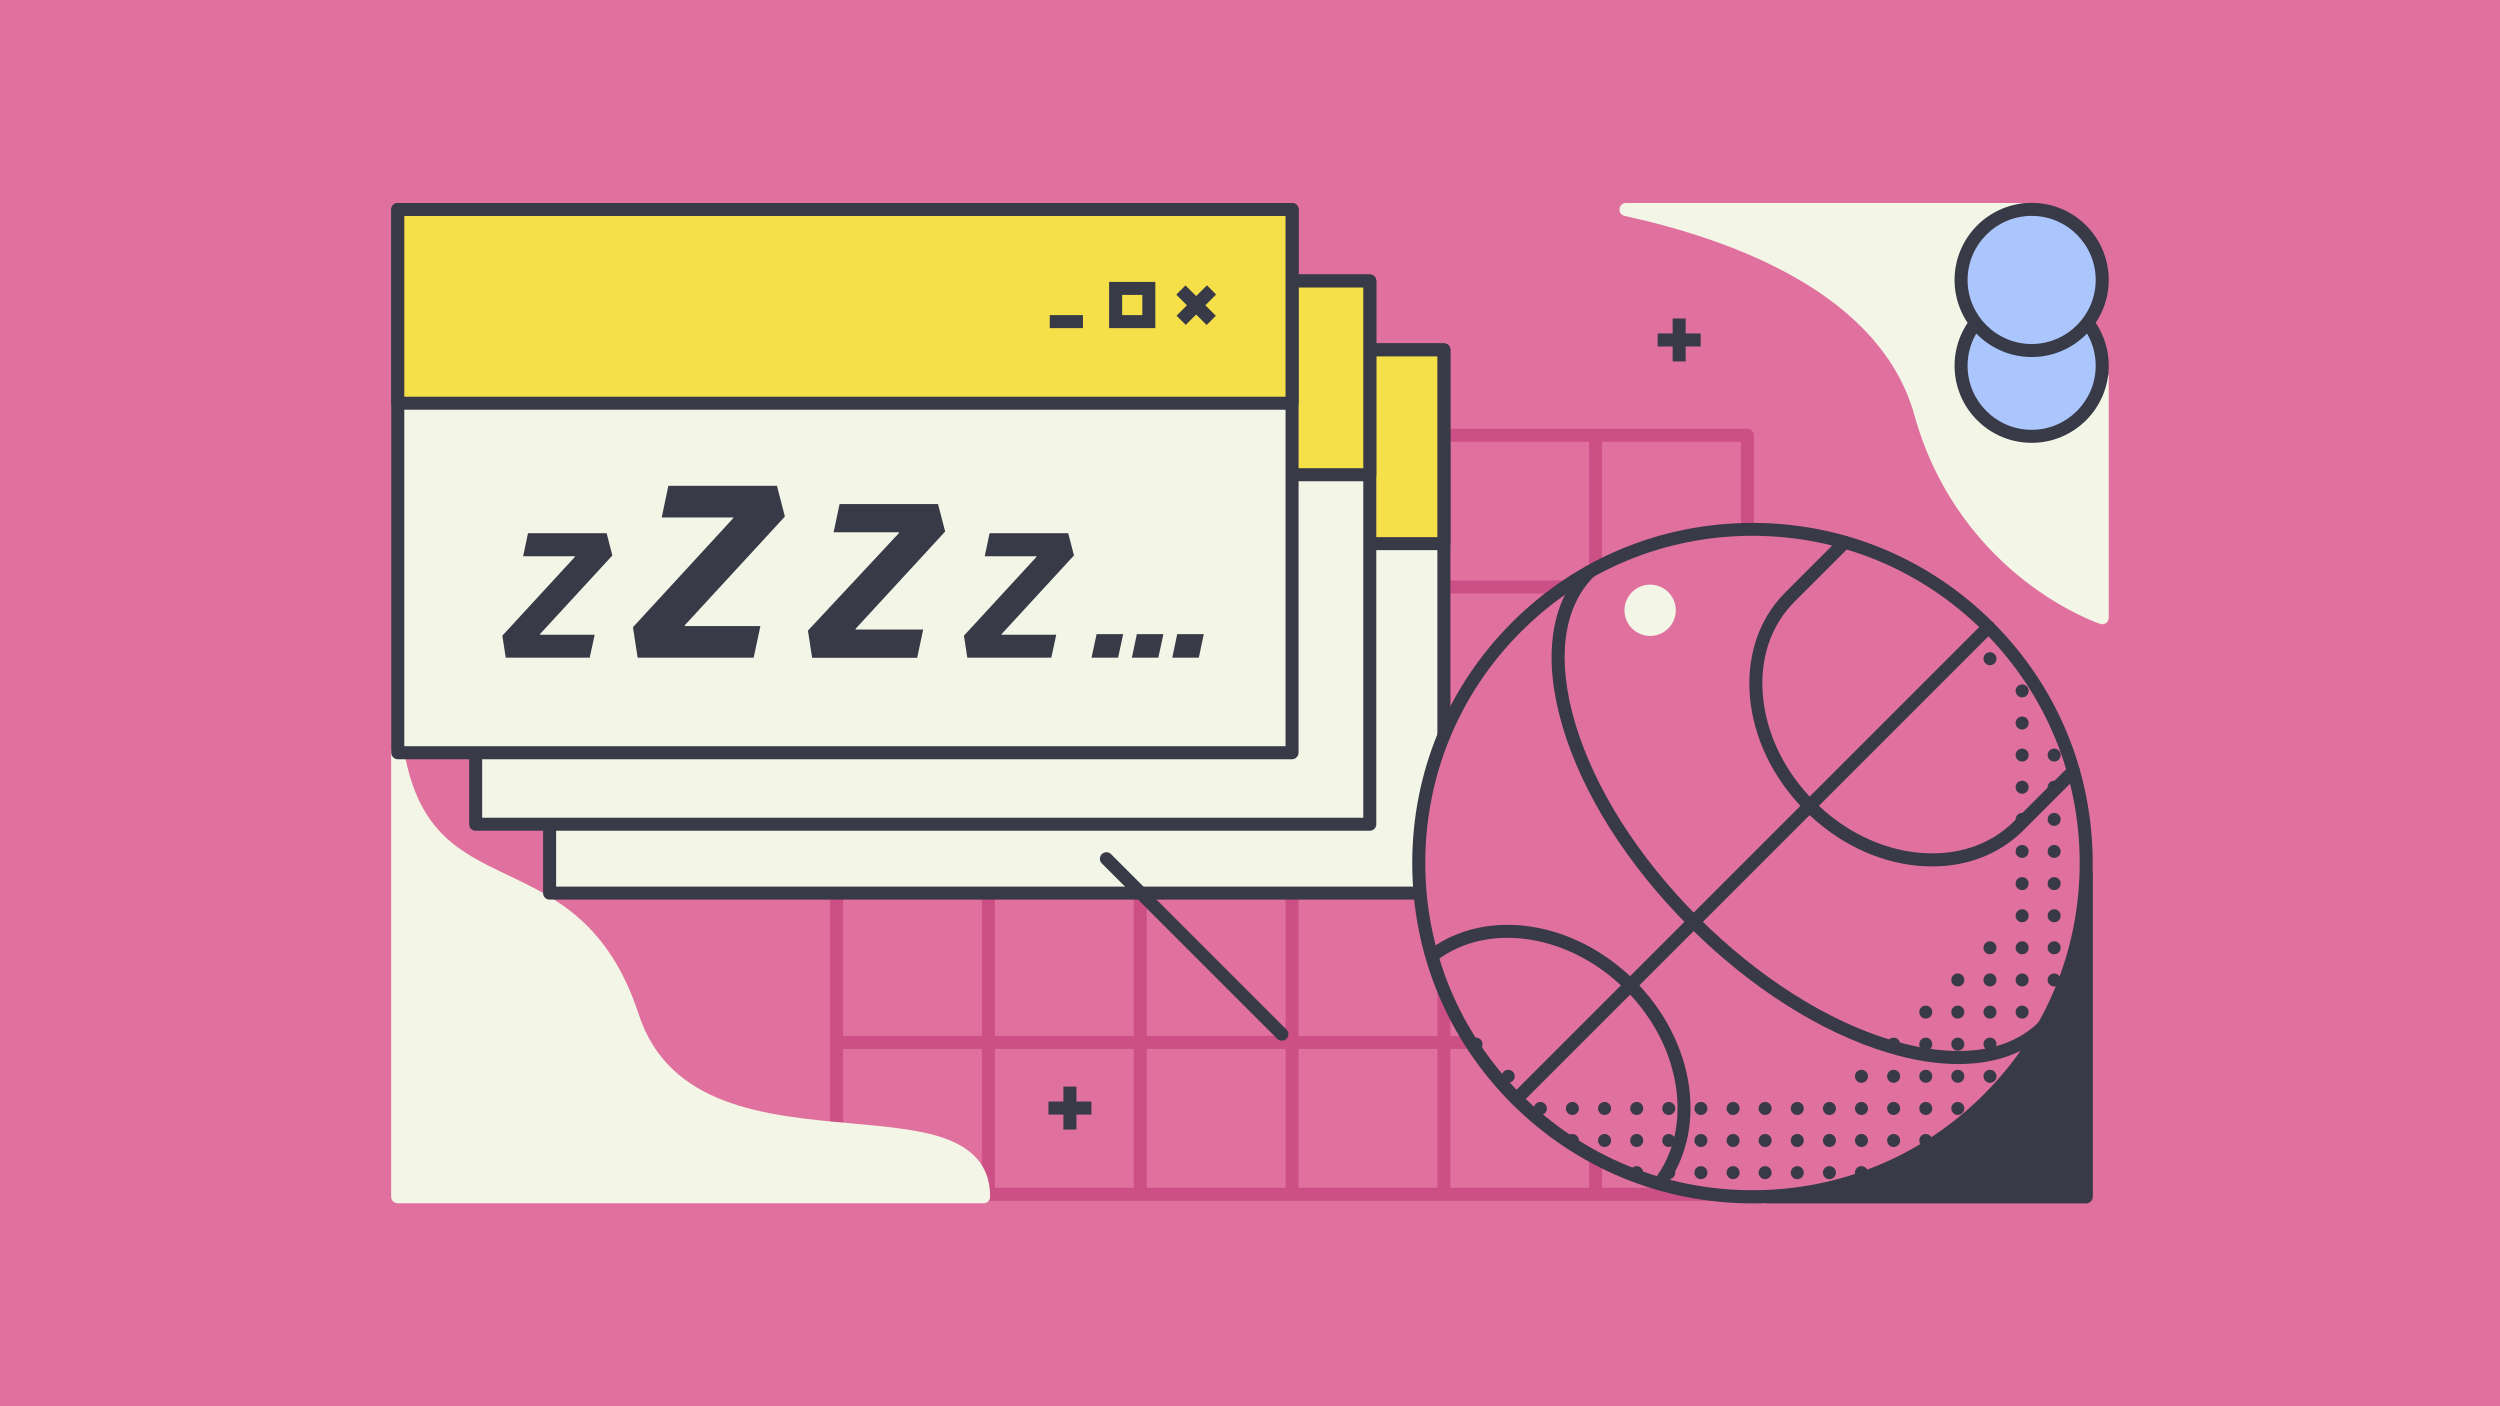 <?xml version="1.0" encoding="utf-8"?>
<!-- Generator: Adobe Illustrator 22.0.1, SVG Export Plug-In . SVG Version: 6.00 Build 0)  -->
<svg version="1.1" id="Layer_1" xmlns="http://www.w3.org/2000/svg" xmlns:xlink="http://www.w3.org/1999/xlink" x="0px" y="0px" viewBox="0 0 1920 1080" style="enable-background:new 0 0 1920 1080;" xml:space="preserve">

<rect y="0" width="1920" height="1080" style="fill:#E0719E;"/>
<g>
	<path d="M1342,329.3h-116.6h-116.6H992.3H875.7H759.1H642.5c-2.8,0-5,2.2-5,5v116.6v116.6V684v116.6v116.6
		c0,2.8,2.2,5,5,5h116.6h116.6h116.6h116.6h116.6H1342c2.8,0,5-2.2,5-5V800.6V684V567.4V450.8V334.3
		C1347,331.5,1344.8,329.3,1342,329.3z M1337,562.4h-106.6V455.8H1337V562.4z M1337,679h-106.6V572.4H1337V679z M647.5,572.4h106.6
		V679H647.5V572.4z M764.1,572.4h106.6V679H764.1V572.4z M880.7,572.4h106.6V679H880.7V572.4z M997.3,572.4h106.6V679H997.3V572.4z
		 M1113.9,572.4h106.6V679h-106.6V572.4z M1220.4,562.4h-106.6V455.8h106.6V562.4z M1103.9,562.4H997.3V455.8h106.6V562.4z
		 M987.3,562.4H880.7V455.8h106.6V562.4z M870.7,562.4H764.1V455.8h106.6L870.7,562.4L870.7,562.4z M754.1,562.4H647.5V455.8h106.6
		V562.4z M647.5,689h106.6v106.6H647.5V689z M764.1,689h106.6v106.6H764.1V689z M880.7,689h106.6v106.6H880.7V689z M997.3,689h106.6
		v106.6H997.3V689z M1113.9,689h106.6v106.6h-106.6V689z M1230.4,689H1337v106.6h-106.6V689z M1337,445.8h-106.6V339.3H1337V445.8z
		 M1220.4,445.8h-106.6V339.3h106.6V445.8z M1103.9,445.8H997.3V339.3h106.6V445.8z M987.3,445.8H880.7V339.3h106.6V445.8z
		 M870.7,445.8H764.1V339.3h106.6L870.7,445.8L870.7,445.8z M647.5,339.3h106.6v106.6H647.5V339.3z M647.5,805.6h106.6v106.6H647.5
		V805.6z M764.1,805.6h106.6v106.6H764.1V805.6z M880.7,805.6h106.6v106.6H880.7V805.6z M997.3,805.6h106.6v106.6H997.3V805.6z
		 M1113.9,805.6h106.6v106.6h-106.6V805.6z M1337,912.2h-106.6V805.6H1337V912.2z" style="fill:#CC4F86;"/>
	<g>
		<polygon points="1357.2,919.2 1602.2,919.2 1602.2,671.1 		" style="fill:#383A48;"/>
		<path d="M1602.2,924.2h-245c-2,0-3.8-1.2-4.6-3.1c-0.8-1.9-0.4-4,1.1-5.4l245-248.1c1.4-1.4,3.6-1.9,5.5-1.1
			c1.9,0.8,3.1,2.6,3.1,4.6v248.1C1607.2,921.9,1605,924.2,1602.2,924.2z M1369.2,914.2h228v-231L1369.2,914.2z" style="fill:#383A48;"/>
	</g>
	<path d="M727,874.8c-19.2-7.2-45.2-9.5-72.8-12c-65.8-5.9-140.4-12.6-163.7-83.9c-22.9-69.9-64-89.5-100.3-106.7
		c-36.9-17.6-68.8-32.7-79.8-95.1c-0.5-2.6-2.8-4.4-5.4-4.1c-2.6,0.2-4.6,2.4-4.6,5v341.1c0,2.8,2.2,5,5,5h450c2.8,0,5-2.2,5-5
		C760.5,897.8,749.5,883.3,727,874.8z" style="fill:#F3F6E6;"/>
	<g>
		<g>
			<line x1="1273.1" y1="261.1" x2="1306" y2="261.1" style="fill:none;"/>
			<rect x="1273.1" y="256.1" width="33" height="10" style="fill:#383A48;"/>
		</g>
		<g>
			<line x1="1289.6" y1="277.6" x2="1289.6" y2="244.6" style="fill:none;"/>
			<rect x="1284.6" y="244.6" width="10" height="33" style="fill:#383A48;"/>
		</g>
	</g>
	<g>
		<g>
			<line x1="805.2" y1="851" x2="838.2" y2="851" style="fill:none;"/>
			<rect x="805.2" y="846" width="33" height="10" style="fill:#383A48;"/>
		</g>
		<g>
			<line x1="821.7" y1="867.4" x2="821.7" y2="834.5" style="fill:none;"/>
			<rect x="816.7" y="834.5" width="10" height="33" style="fill:#383A48;"/>
		</g>
	</g>
	<g>
		<g>
			<rect x="422.1" y="268.7" width="686.8" height="417.2" style="fill:#F3F6E6;"/>
			<path d="M1108.9,690.9H422.1c-2.8,0-5-2.2-5-5V268.7c0-2.8,2.2-5,5-5h686.8c2.8,0,5,2.2,5,5v417.2
				C1113.9,688.7,1111.6,690.9,1108.9,690.9z M427.1,680.9h676.8V273.7H427.1V680.9z" style="fill:#383A48;"/>
		</g>
		<g>
			<rect x="422.1" y="268.7" width="686.8" height="148.8" style="fill:#F6E049;"/>
			<path d="M1108.9,422.5H422.1c-2.8,0-5-2.2-5-5V268.7c0-2.8,2.2-5,5-5h686.8c2.8,0,5,2.2,5,5v148.8
				C1113.9,420.2,1111.6,422.5,1108.9,422.5z M427.1,412.5h676.8V273.7H427.1V412.5z" style="fill:#383A48;"/>
		</g>
		<g>
			<g>
				<g>
					
						<rect x="1009.5" y="325.6" transform="matrix(0.707 -0.707 0.707 0.707 55.24 817.559)" width="10" height="33" style="fill:#383A48;"/>
				</g>
				<g>
					
						<rect x="998.1" y="337.1" transform="matrix(0.707 -0.707 0.707 0.707 55.318 817.664)" width="33" height="10" style="fill:#383A48;"/>
				</g>
			</g>
			<g>
				<path d="M983.1,359.8h-35.5v-35.5h35.5V359.8z M957.6,349.8h15.5v-15.5h-15.5V349.8z" style="fill:#383A48;"/>
			</g>
			<g>
				<rect x="901.9" y="349.8" width="25.5" height="10" style="fill:#383A48;"/>
			</g>
		</g>
	</g>
	<g>
		<g>
			<circle cx="1345.9" cy="662.8" r="256.3" style="fill:#E0719E;"/>
			<path d="M1345.9,924.2c-69.8,0-135.4-27.2-184.8-76.5c-49.4-49.4-76.5-115-76.5-184.8s27.2-135.4,76.5-184.8
				c49.4-49.4,115-76.5,184.8-76.5s135.4,27.2,184.8,76.5c49.4,49.4,76.5,115,76.5,184.8s-27.2,135.4-76.5,184.8
				C1481.3,897,1415.7,924.2,1345.9,924.2z M1345.9,411.5c-67.1,0-130.2,26.1-177.7,73.6s-73.6,110.6-73.6,177.7
				s26.1,130.2,73.6,177.7s110.6,73.6,177.7,73.6s130.2-26.1,177.7-73.6s73.6-110.6,73.6-177.7s-26.1-130.2-73.6-177.7
				C1476.1,437.7,1413,411.5,1345.9,411.5z" style="fill:#383A48;"/>
		</g>
		<g>
			<g>
				<circle cx="1577.6" cy="579.9" r="5" style="fill:#383A48;"/>
			</g>
		</g>
		<g>
			<g>
				<circle cx="1577.6" cy="604.6" r="5" style="fill:#383A48;"/>
			</g>
		</g>
		<g>
			<g>
				<circle cx="1577.6" cy="629.3" r="5" style="fill:#383A48;"/>
			</g>
		</g>
		<g>
			<g>
				<circle cx="1577.6" cy="653.9" r="5" style="fill:#383A48;"/>
			</g>
		</g>
		<g>
			<g>
				<circle cx="1577.6" cy="678.6" r="5" style="fill:#383A48;"/>
			</g>
		</g>
		<g>
			<g>
				<circle cx="1577.6" cy="703.3" r="5" style="fill:#383A48;"/>
			</g>
		</g>
		<g>
			<g>
				<circle cx="1577.6" cy="727.9" r="5" style="fill:#383A48;"/>
			</g>
		</g>
		<g>
			<g>
				<circle cx="1577.6" cy="752.6" r="5" style="fill:#383A48;"/>
			</g>
		</g>
		<g>
			<g>
				<circle cx="1553" cy="530.6" r="5" style="fill:#383A48;"/>
			</g>
		</g>
		<g>
			<g>
				<circle cx="1553" cy="555.3" r="5" style="fill:#383A48;"/>
			</g>
		</g>
		<g>
			<g>
				<circle cx="1553" cy="579.9" r="5" style="fill:#383A48;"/>
			</g>
		</g>
		<g>
			<g>
				<circle cx="1553" cy="604.6" r="5" style="fill:#383A48;"/>
			</g>
		</g>
		<g>
			<g>
				<circle cx="1553" cy="629.3" r="5" style="fill:#383A48;"/>
			</g>
		</g>
		<g>
			<g>
				<circle cx="1553" cy="653.9" r="5" style="fill:#383A48;"/>
			</g>
		</g>
		<g>
			<g>
				<circle cx="1553" cy="678.6" r="5" style="fill:#383A48;"/>
			</g>
		</g>
		<g>
			<g>
				<circle cx="1553" cy="703.3" r="5" style="fill:#383A48;"/>
			</g>
		</g>
		<g>
			<g>
				<circle cx="1553" cy="727.9" r="5" style="fill:#383A48;"/>
			</g>
		</g>
		<g>
			<g>
				<circle cx="1553" cy="752.6" r="5" style="fill:#383A48;"/>
			</g>
		</g>
		<g>
			<g>
				<circle cx="1553" cy="777.3" r="5" style="fill:#383A48;"/>
			</g>
		</g>
		<g>
			<g>
				<circle cx="1553" cy="801.9" r="5" style="fill:#383A48;"/>
			</g>
		</g>
		<g>
			<g>
				<circle cx="1528.3" cy="505.9" r="5" style="fill:#383A48;"/>
			</g>
		</g>
		<g>
			<g>
				<circle cx="1528.3" cy="727.9" r="5" style="fill:#383A48;"/>
			</g>
		</g>
		<g>
			<g>
				<circle cx="1528.3" cy="752.6" r="5" style="fill:#383A48;"/>
			</g>
		</g>
		<g>
			<g>
				<circle cx="1528.3" cy="777.3" r="5" style="fill:#383A48;"/>
			</g>
		</g>
		<g>
			<g>
				<circle cx="1528.3" cy="801.9" r="5" style="fill:#383A48;"/>
			</g>
		</g>
		<g>
			<g>
				<circle cx="1528.3" cy="826.6" r="5" style="fill:#383A48;"/>
			</g>
		</g>
		<g>
			<g>
				<circle cx="1503.6" cy="752.6" r="5" style="fill:#383A48;"/>
			</g>
		</g>
		<g>
			<g>
				<circle cx="1503.6" cy="777.3" r="5" style="fill:#383A48;"/>
			</g>
		</g>
		<g>
			<g>
				<circle cx="1503.6" cy="801.9" r="5" style="fill:#383A48;"/>
			</g>
		</g>
		<g>
			<g>
				<circle cx="1503.6" cy="826.6" r="5" style="fill:#383A48;"/>
			</g>
		</g>
		<g>
			<g>
				<circle cx="1503.6" cy="851.3" r="5" style="fill:#383A48;"/>
			</g>
		</g>
		<g>
			<g>
				<circle cx="1479" cy="777.3" r="5" style="fill:#383A48;"/>
			</g>
		</g>
		<g>
			<g>
				<circle cx="1479" cy="801.9" r="5" style="fill:#383A48;"/>
			</g>
		</g>
		<g>
			<g>
				<circle cx="1479" cy="826.6" r="5" style="fill:#383A48;"/>
			</g>
		</g>
		<g>
			<g>
				<circle cx="1479" cy="851.3" r="5" style="fill:#383A48;"/>
			</g>
		</g>
		<g>
			<g>
				<circle cx="1479" cy="875.9" r="5" style="fill:#383A48;"/>
			</g>
		</g>
		<g>
			<g>
				<circle cx="1454.3" cy="801.9" r="5" style="fill:#383A48;"/>
			</g>
		</g>
		<g>
			<g>
				<circle cx="1454.3" cy="826.6" r="5" style="fill:#383A48;"/>
			</g>
		</g>
		<g>
			<g>
				<circle cx="1454.3" cy="851.3" r="5" style="fill:#383A48;"/>
			</g>
		</g>
		<g>
			<g>
				<circle cx="1454.3" cy="875.9" r="5" style="fill:#383A48;"/>
			</g>
		</g>
		<g>
			<g>
				<circle cx="1429.6" cy="826.6" r="5" style="fill:#383A48;"/>
			</g>
		</g>
		<g>
			<g>
				<circle cx="1429.6" cy="851.3" r="5" style="fill:#383A48;"/>
			</g>
		</g>
		<g>
			<g>
				<circle cx="1429.6" cy="875.9" r="5" style="fill:#383A48;"/>
			</g>
		</g>
		<g>
			<g>
				<circle cx="1429.6" cy="900.6" r="5" style="fill:#383A48;"/>
			</g>
		</g>
		<g>
			<g>
				<circle cx="1405" cy="851.3" r="5" style="fill:#383A48;"/>
			</g>
		</g>
		<g>
			<g>
				<circle cx="1405" cy="875.9" r="5" style="fill:#383A48;"/>
			</g>
		</g>
		<g>
			<g>
				<circle cx="1405" cy="900.6" r="5" style="fill:#383A48;"/>
			</g>
		</g>
		<g>
			<g>
				<circle cx="1380.3" cy="851.3" r="5" style="fill:#383A48;"/>
			</g>
		</g>
		<g>
			<g>
				<circle cx="1380.3" cy="875.9" r="5" style="fill:#383A48;"/>
			</g>
		</g>
		<g>
			<g>
				<circle cx="1380.3" cy="900.6" r="5" style="fill:#383A48;"/>
			</g>
		</g>
		<g>
			<g>
				<circle cx="1355.6" cy="851.3" r="5" style="fill:#383A48;"/>
			</g>
		</g>
		<g>
			<g>
				<circle cx="1355.6" cy="875.9" r="5" style="fill:#383A48;"/>
			</g>
		</g>
		<g>
			<g>
				<circle cx="1355.6" cy="900.6" r="5" style="fill:#383A48;"/>
			</g>
		</g>
		<g>
			<g>
				<circle cx="1331" cy="851.3" r="5" style="fill:#383A48;"/>
			</g>
		</g>
		<g>
			<g>
				<circle cx="1331" cy="875.9" r="5" style="fill:#383A48;"/>
			</g>
		</g>
		<g>
			<g>
				<circle cx="1331" cy="900.6" r="5" style="fill:#383A48;"/>
			</g>
		</g>
		<g>
			<g>
				<circle cx="1306.3" cy="851.3" r="5" style="fill:#383A48;"/>
			</g>
		</g>
		<g>
			<g>
				<circle cx="1306.3" cy="875.9" r="5" style="fill:#383A48;"/>
			</g>
		</g>
		<g>
			<g>
				<circle cx="1306.3" cy="900.6" r="5" style="fill:#383A48;"/>
			</g>
		</g>
		<g>
			<g>
				<circle cx="1281.6" cy="851.3" r="5" style="fill:#383A48;"/>
			</g>
		</g>
		<g>
			<g>
				<circle cx="1281.6" cy="875.9" r="5" style="fill:#383A48;"/>
			</g>
		</g>
		<g>
			<g>
				<circle cx="1281.6" cy="900.6" r="5" style="fill:#383A48;"/>
			</g>
		</g>
		<g>
			<g>
				<circle cx="1257" cy="851.3" r="5" style="fill:#383A48;"/>
			</g>
		</g>
		<g>
			<g>
				<circle cx="1257" cy="875.9" r="5" style="fill:#383A48;"/>
			</g>
		</g>
		<g>
			<g>
				<circle cx="1257" cy="900.6" r="5" style="fill:#383A48;"/>
			</g>
		</g>
		<g>
			<g>
				<circle cx="1232.3" cy="851.3" r="5" style="fill:#383A48;"/>
			</g>
		</g>
		<g>
			<g>
				<circle cx="1232.3" cy="875.9" r="5" style="fill:#383A48;"/>
			</g>
		</g>
		<g>
			<g>
				<circle cx="1207.6" cy="851.3" r="5" style="fill:#383A48;"/>
			</g>
		</g>
		<g>
			<g>
				<circle cx="1207.6" cy="875.9" r="5" style="fill:#383A48;"/>
			</g>
		</g>
		<g>
			<g>
				<circle cx="1183" cy="851.3" r="5" style="fill:#383A48;"/>
			</g>
		</g>
		<g>
			<g>
				<circle cx="1158.3" cy="826.6" r="5" style="fill:#383A48;"/>
			</g>
		</g>
		<g>
			<g>
				<circle cx="1133.6" cy="801.9" r="5" style="fill:#383A48;"/>
			</g>
		</g>
		<g>
			<path d="M1504,817.2c-16.4,0-34.5-2.8-53.7-8.6c-51.6-15.4-105.9-49.9-153.1-97c-47.2-47.2-81.7-101.6-97-153.1
				c-15.7-52.6-9.7-96.2,16.8-122.8c2-2,5.1-2,7.1,0s2,5.1,0,7.1c-23.8,23.8-28.9,63.9-14.3,112.8c14.9,50,48.5,102.9,94.5,148.9
				c46,46,98.9,79.6,148.9,94.5c48.9,14.6,89,9.5,112.8-14.3c2-2,5.1-2,7.1,0s2,5.1,0,7.1C1556.2,808.7,1532.5,817.2,1504,817.2z" style="fill:#383A48;"/>
		</g>
		<g>
			<path d="M1484.1,665.4c-3.8,0-7.6-0.2-11.4-0.5c-31.5-3-62.2-18-86.4-42.3c-50.4-50.4-57.3-125.5-15.3-167.5
				l42.1-42.1c2-2,5.1-2,7.1,0s2,5.1,0,7.1l-42.1,42.1c-18.3,18.3-26.9,44.3-24.1,73c2.8,29.1,16.8,57.7,39.4,80.3
				s51.2,36.7,80.3,39.4c28.8,2.7,54.7-5.8,73-24.1l42.1-42.1c2-2,5.1-2,7.1,0s2,5.1,0,7.1l-42.1,42.1
				C1535.7,655.8,1511.3,665.4,1484.1,665.4z" style="fill:#383A48;"/>
		</g>
		<g>
			<path d="M1274.4,914.1c-1.1,0-2.2-0.3-3.1-1.1c-2.2-1.7-2.6-4.8-0.9-7c14.7-18.9,20.7-44,16.8-70.8
				c-3.9-27.3-17.7-53.9-38.8-75c-42.8-42.8-105.1-52.6-144.8-22.7c-2.2,1.7-5.3,1.2-7-1s-1.2-5.3,1-7
				c43.7-32.9,111.5-22.7,157.9,23.7c22.6,22.6,37.4,51.3,41.6,80.7c4.2,29.5-2.5,57.3-18.8,78.4
				C1277.4,913.4,1275.9,914.1,1274.4,914.1z" style="fill:#383A48;"/>
		</g>
		<g>
			<path d="M1164.6,849.1c-1.3,0-2.6-0.5-3.5-1.5c-2-2-2-5.1,0-7.1L1523.6,478c2-2,5.1-2,7.1,0s2,5.1,0,7.1
				l-362.5,362.5C1167.2,848.6,1165.9,849.1,1164.6,849.1z" style="fill:#383A48;"/>
		</g>
		<path d="M1267.3,449c-10.8,0-19.7,8.8-19.7,19.7c0,10.8,8.8,19.7,19.7,19.7s19.7-8.8,19.7-19.7S1278.2,449,1267.3,449
			z" style="fill:#F3F6E6;"/>
	</g>
	<path d="M1549.2,155.9h-300.4c-2.6,0-4.7,1.9-5,4.5s1.4,4.9,3.9,5.4c87.5,19.2,197.1,61.4,222.6,153.2
		c17.9,64.2,55.6,104.2,84.1,126.6c30.9,24.2,57.4,33.2,58.5,33.5c0.5,0.2,1,0.3,1.6,0.3c1,0,2.1-0.3,2.9-0.9
		c1.3-0.9,2.1-2.4,2.1-4.1V289.2C1607.2,249.4,1588,155.9,1549.2,155.9z" style="fill:#F3F6E6;"/>
	<g>
		<circle cx="1560.3" cy="280.9" r="54.2" style="fill:#AAC6FC;"/>
		<path d="M1560.3,340.1c-32.6,0-59.2-26.5-59.2-59.2c0-32.6,26.5-59.2,59.2-59.2s59.2,26.5,59.2,59.2
			C1619.5,313.5,1593,340.1,1560.3,340.1z M1560.3,231.7c-27.1,0-49.2,22.1-49.2,49.2c0,27.1,22.1,49.2,49.2,49.2
			s49.2-22.1,49.2-49.2S1587.5,231.7,1560.3,231.7z" style="fill:#383A48;"/>
	</g>
	<g>
		<circle cx="1560.3" cy="215" r="54.2" style="fill:#AAC6FC;"/>
		<path d="M1560.3,274.2c-32.6,0-59.2-26.5-59.2-59.2c0-32.6,26.5-59.2,59.2-59.2s59.2,26.5,59.2,59.2
			C1619.5,247.6,1593,274.2,1560.3,274.2z M1560.3,165.8c-27.1,0-49.2,22.1-49.2,49.2s22.1,49.2,49.2,49.2s49.2-22.1,49.2-49.2
			S1587.5,165.8,1560.3,165.8z" style="fill:#383A48;"/>
	</g>
	<g>
		<g>
			<rect x="365.3" y="215.8" width="686.8" height="417.2" style="fill:#F3F6E6;"/>
			<path d="M1052,638H365.3c-2.8,0-5-2.2-5-5V215.8c0-2.8,2.2-5,5-5H1052c2.8,0,5,2.2,5,5V633
				C1057,635.8,1054.8,638,1052,638z M370.3,628H1047V220.8H370.3V628z" style="fill:#383A48;"/>
		</g>
		<g>
			<rect x="365.3" y="215.8" width="686.8" height="148.8" style="fill:#F6E049;"/>
			<path d="M1052,369.6H365.3c-2.8,0-5-2.2-5-5V215.8c0-2.8,2.2-5,5-5H1052c2.8,0,5,2.2,5,5v148.8
				C1057,367.3,1054.8,369.6,1052,369.6z M370.3,359.6H1047V220.8H370.3V359.6z" style="fill:#383A48;"/>
		</g>
		<g>
			<g>
				<g>
					
						<rect x="976.5" y="272.7" transform="matrix(0.707 -0.707 0.707 0.707 82.983 778.726)" width="10" height="33" style="fill:#383A48;"/>
				</g>
				<g>
					
						<rect x="965.1" y="284.2" transform="matrix(0.707 -0.707 0.707 0.707 83.059 778.826)" width="33" height="10" style="fill:#383A48;"/>
				</g>
			</g>
			<g>
				<path d="M950.1,306.9h-35.5v-35.5h35.5V306.9z M924.6,296.9h15.5v-15.5h-15.5V296.9z" style="fill:#383A48;"/>
			</g>
			<g>
				<rect x="868.9" y="296.9" width="25.5" height="10" style="fill:#383A48;"/>
			</g>
		</g>
	</g>
	<g>
		<g>
			<rect x="305.5" y="160.9" width="686.8" height="417.2" style="fill:#F3F6E6;"/>
			<path d="M992.3,583.1H305.5c-2.8,0-5-2.2-5-5V160.9c0-2.8,2.2-5,5-5h686.8c2.8,0,5,2.2,5,5v417.2
				C997.3,580.8,995,583.1,992.3,583.1z M310.5,573.1h676.8V165.9H310.5V573.1z" style="fill:#383A48;"/>
		</g>
		<g>
			<rect x="305.5" y="160.9" width="686.8" height="148.8" style="fill:#F6E049;"/>
			<path d="M992.3,314.7H305.5c-2.8,0-5-2.2-5-5V160.9c0-2.8,2.2-5,5-5h686.8c2.8,0,5,2.2,5,5v148.8
				C997.3,312.4,995,314.7,992.3,314.7z M310.5,304.7h676.8V165.9H310.5V304.7z" style="fill:#383A48;"/>
		</g>
		<g>
			<g>
				<g>
					
						<rect x="913.7" y="217.8" transform="matrix(0.707 -0.707 0.707 0.707 103.407 718.27)" width="10" height="33" style="fill:#383A48;"/>
				</g>
				<g>
					
						<rect x="902.4" y="229.2" transform="matrix(0.707 -0.707 0.707 0.707 103.553 718.387)" width="33" height="10" style="fill:#383A48;"/>
				</g>
			</g>
			<g>
				<path d="M887.3,252h-35.5v-35.5h35.5V252z M861.8,242h15.5v-15.5h-15.5V242z" style="fill:#383A48;"/>
			</g>
			<g>
				<rect x="806.2" y="242" width="25.5" height="10" style="fill:#383A48;"/>
			</g>
		</g>
		<g>
			<g>
				<path d="M401.8,427.1l3.7-17.6h60.4l4.4,17.1L414.7,487l-0.1,0.5h42.1l-3.8,17.6h-64.5l-2.6-16.9l55.7-60.5l0.2-0.5
					h-39.9V427.1z" style="fill:#383A48;"/>
			</g>
			<g>
				<path d="M508.2,397.4l5.1-24.3h83.4l6.1,23.6L526,480.1l-0.2,0.7H584l-5.2,24.3h-89.1l-3.6-23.4l76.9-83.6l0.3-0.7
					H508.2z" style="fill:#383A48;"/>
			</g>
			<g>
				<path d="M640.2,408.8l4.6-21.7h75.6l5.5,21.1l-68.7,74.6l-0.2,0.7h52l-4.6,21.7h-80.7l-3.2-20.9l69.8-74.8l0.2-0.7
					H640.2z" style="fill:#383A48;"/>
			</g>
			<g>
				<path d="M756.3,427.1l3.7-17.6h60.4l4.4,17.1L769.2,487l-0.1,0.5h42.1l-3.8,17.6h-64.5l-2.6-16.9l55.7-60.5l0.2-0.5
					h-39.9V427.1z" style="fill:#383A48;"/>
			</g>
			<g>
				<path d="M838.3,505.1l3.9-18.1h20.4l-3.9,18.1H838.3z M869.3,505.1l3.8-18.1h20.4l-3.9,18.1H869.3z M900.3,505.1
					l3.8-18.1h20.4l-3.8,18.1H900.3z" style="fill:#383A48;"/>
			</g>
		</g>
	</g>
	<g>
		<path d="M980.9,797.8L846.2,663.1c-2-2-2-5.1,0-7.1l0,0c2-2,5.1-2,7.1,0L988,790.7c2,2,2,5.1,0,7.1l0,0
			C986,799.7,982.9,799.7,980.9,797.8z" style="fill:#383A48;"/>
	</g>
</g>
</svg>
